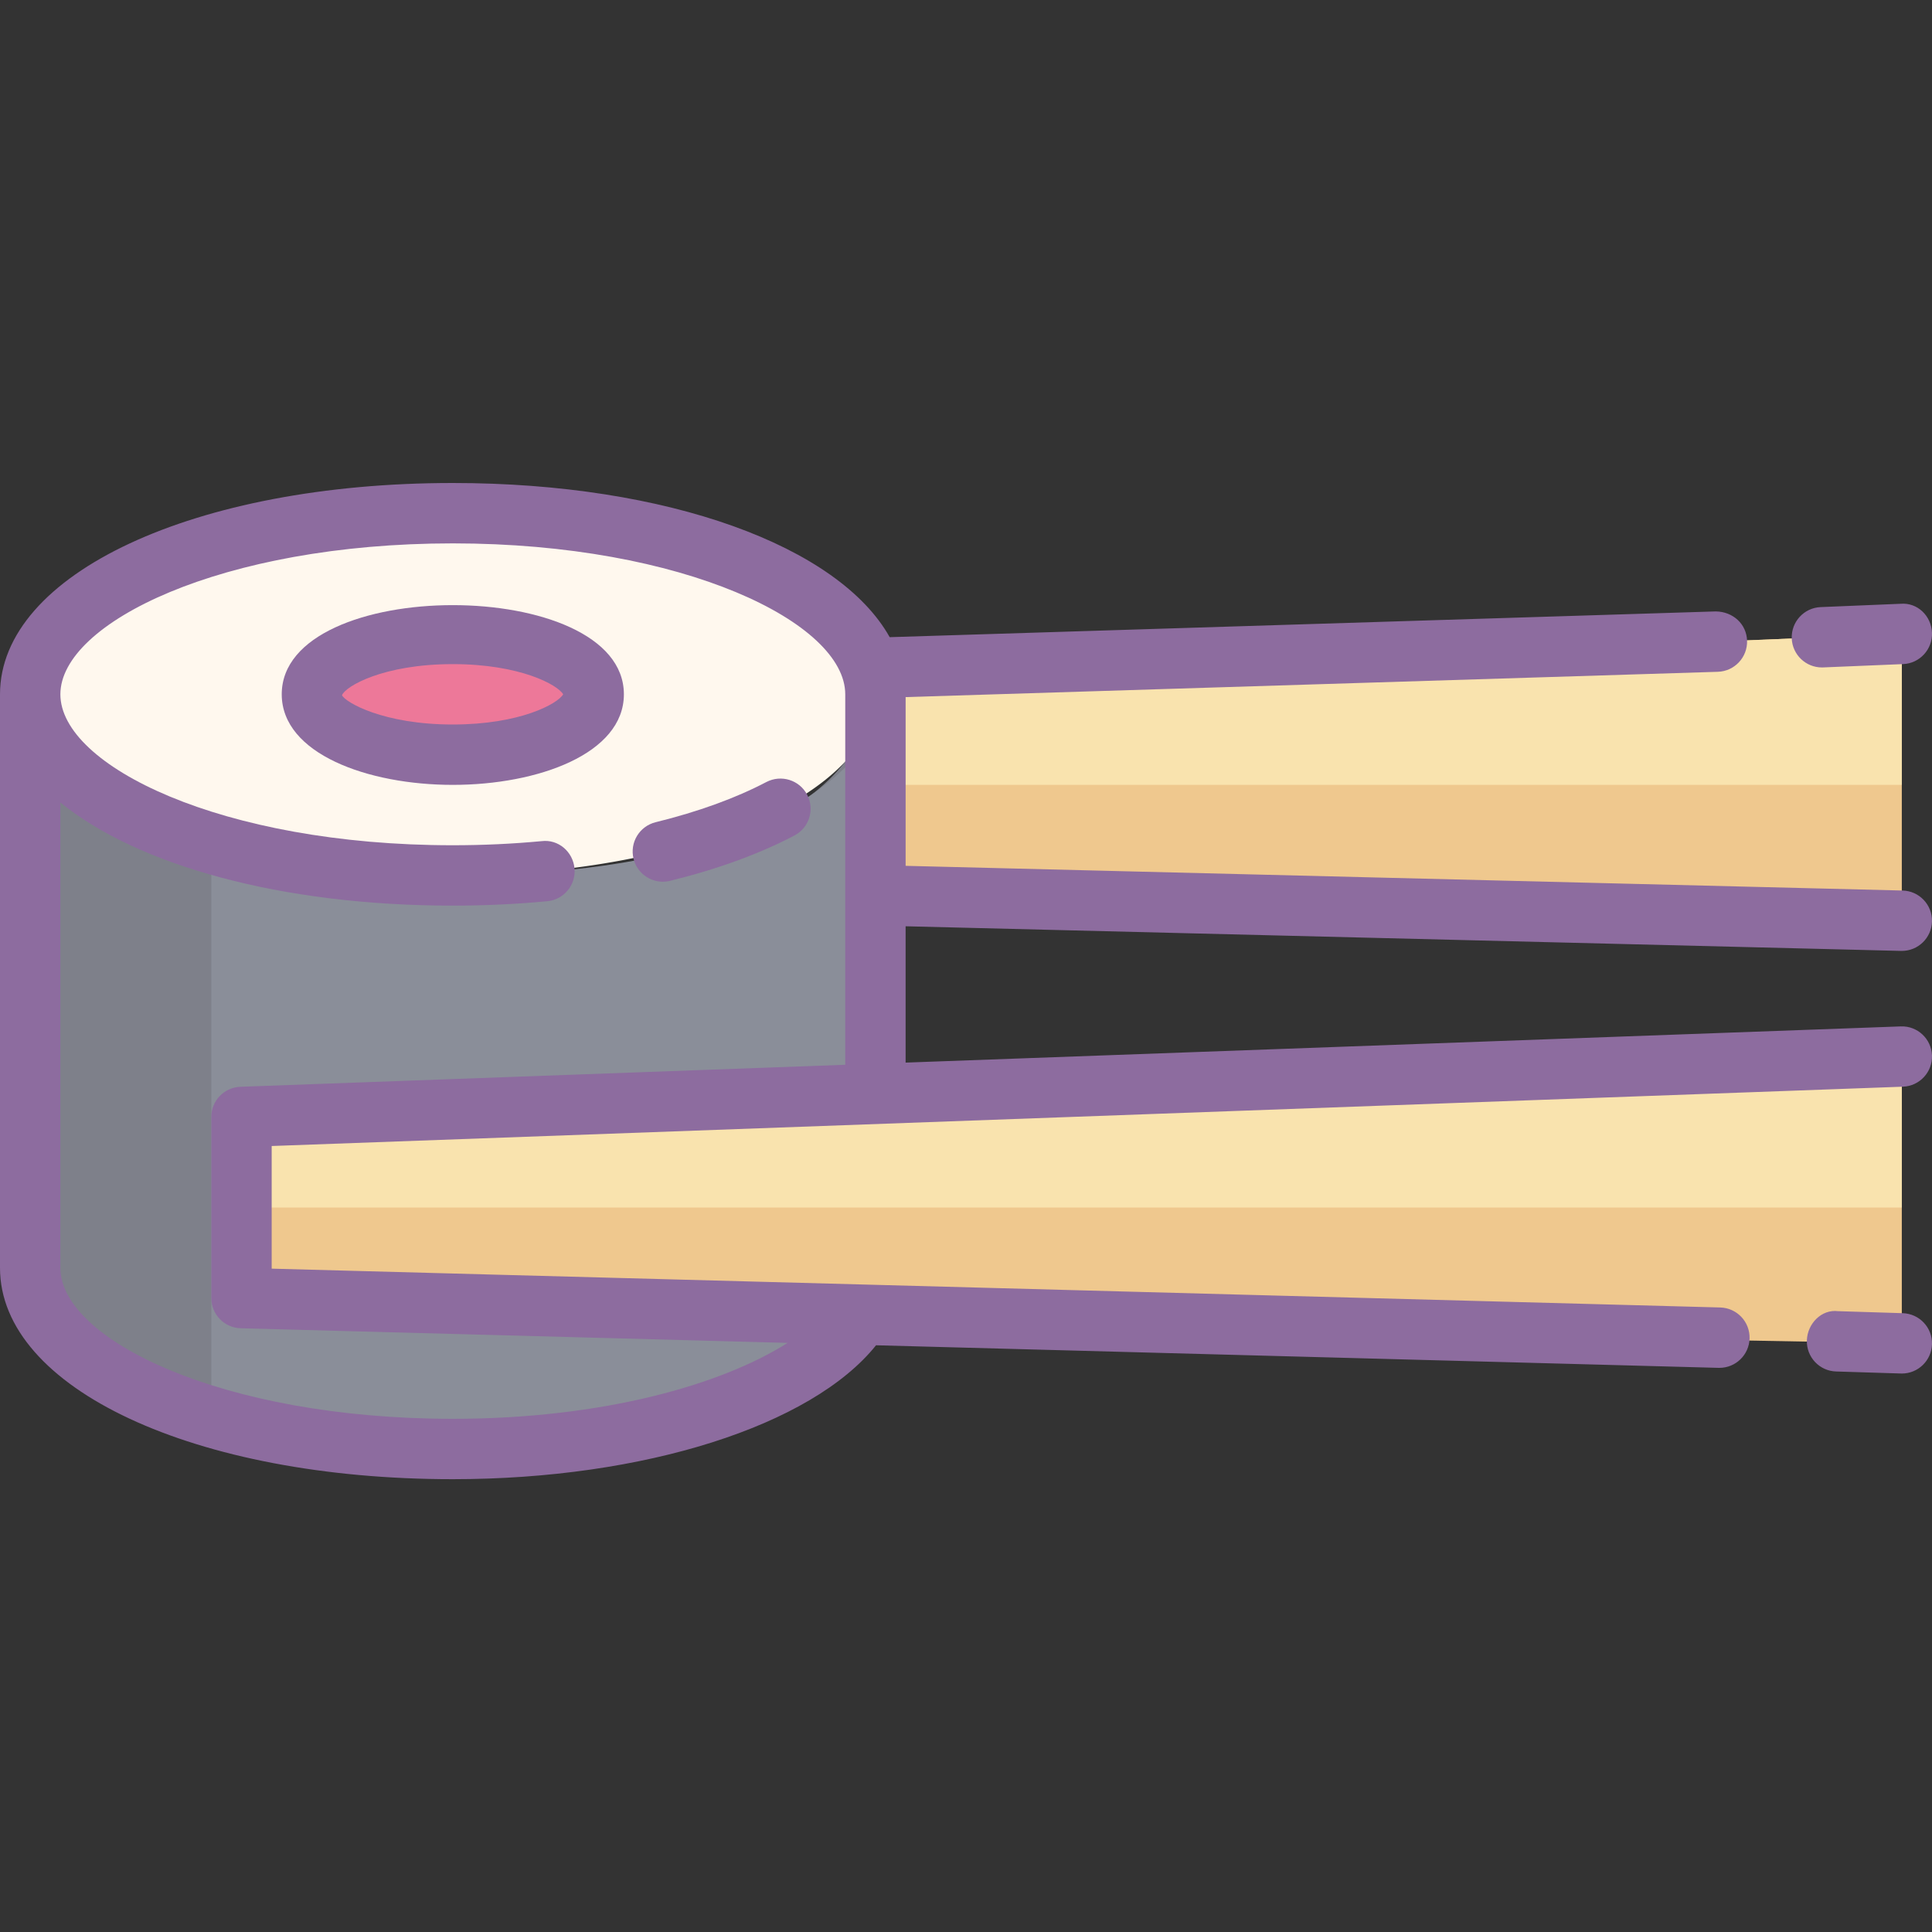 <svg xmlns="http://www.w3.org/2000/svg"  viewBox="0 0 64 64" width="128px" height="128px"><rect x="0" y="0" width="64" height="64" fill="#333333" stroke="none"/><path fill="#7e808a" d="M28.941,22.5C28.941,26,25,29,15,29S1.059,24,1.059,22.5H1v20c0,2.761,6.268,5,14,5s14-2.239,14-5 v-20H28.941z"/><path fill="#8a8e99" d="M29,42.5V24.188C28.833,24.238,27,29,15,29c-3.309,0-5.941-0.36-8-1v18.6l0,0 c2.269,0.566,5.023,0.9,8,0.9C22.732,47.5,29,45.261,29,42.5z"/><path fill="#fff8ee" d="M15 17A14 6 0 1 0 15 29A14 6 0 1 0 15 17Z"/><path fill="#ed7899" d="M15 21A4.667 2 0 1 0 15 25A4.667 2 0 1 0 15 21Z"/><path fill="#efc88e" d="M28.798,22.417c0.018,0.423,0.003,0.852-0.083,1.279c-0.099,0.488,0.144,2.212,0.22,3.184 c0.079,1.017,0.081,2.038,0.074,3.058L63,30.5V21L28.798,22.417z"/><path fill="#f9e3ae" d="M28.934,22.88c0.079,1.017,0.081,2.1,0.074,3.12H63v-5l-34.108,1.412 C28.908,22.579,28.923,22.739,28.934,22.88z"/><path fill="#efc88e" d="M63 44.5L8 43.5 8 37.5 63 35"/><path fill="#f9e3ae" d="M8 40L63 40 63 35 8 37.5z"/><g><path fill="#8d6c9f" d="M25.388 25.905c-1.022.536-2.256.984-3.669 1.332-.537.132-.864.673-.732 1.21.112.456.521.761.97.761.079 0 .16-.009.24-.029 1.569-.386 2.956-.892 4.12-1.502.489-.257.678-.861.421-1.351S25.877 25.651 25.388 25.905zM9.333 23c0 1.97 2.851 3 5.667 3s5.667-1.03 5.667-3C20.667 19.061 9.333 19.061 9.333 23zM15 24c-2.31 0-3.562-.738-3.671-.969C11.438 22.738 12.69 22 15 22c2.231 0 3.476.688 3.656 1C18.476 23.312 17.231 24 15 24z"/><path fill="#8d6c9f" d="M62.964 34.001L30 35.2v-4.516L62.975 31.5c.009 0 .017 0 .025 0 .541 0 .986-.432.999-.976.014-.552-.423-1.011-.975-1.024L30 28.682v-5.59l26.906-.838c.552-.018.985-.479.968-1.031-.018-.551-.463-.958-1.031-.969l-27.371.853C27.788 18.098 22.133 16 15 16c-8.551 0-15 3.01-15 7v19c0 3.99 6.449 7 15 7 6.34 0 11.886-1.772 14.02-4.436l27.911.748c.009 0 .018 0 .027 0 .54 0 .984-.431.999-.974.015-.552-.42-1.011-.973-1.026L9 42.026v-4.063l54.036-1.965c.552-.02.983-.483.963-1.035C63.979 34.412 63.518 33.979 62.964 34.001zM7.964 36.001C7.426 36.021 7 36.462 7 37v6c0 .542.432.985.973 1l18.117.485C23.907 45.871 19.969 47 15 47c-7.661 0-13-2.635-13-5V26.583C4.544 28.657 9.298 30 15 30c1.056 0 2.109-.049 3.13-.146.55-.052.954-.54.901-1.09s-.534-.969-1.09-.9C16.983 27.954 15.993 28 15 28c-7.661 0-13-2.635-13-5s5.339-5 13-5 13 2.635 13 5v12.272L7.964 36.001zM63.031 43.501l-2.145-.067c-.548-.068-1.014.416-1.031.968-.018.552.416 1.014.968 1.03l2.145.067C62.979 45.5 62.99 45.5 63 45.5c.538 0 .982-.428.999-.969C64.017 43.979 63.583 43.518 63.031 43.501zM60.353 22.11c.014 0 .028 0 .042-.001l2.646-.11c.552-.022.98-.489.958-1.041s-.476-1.005-1.041-.957l-2.646.11c-.552.022-.98.489-.958 1.041C59.377 21.689 59.82 22.11 60.353 22.11z"/></g></svg>
